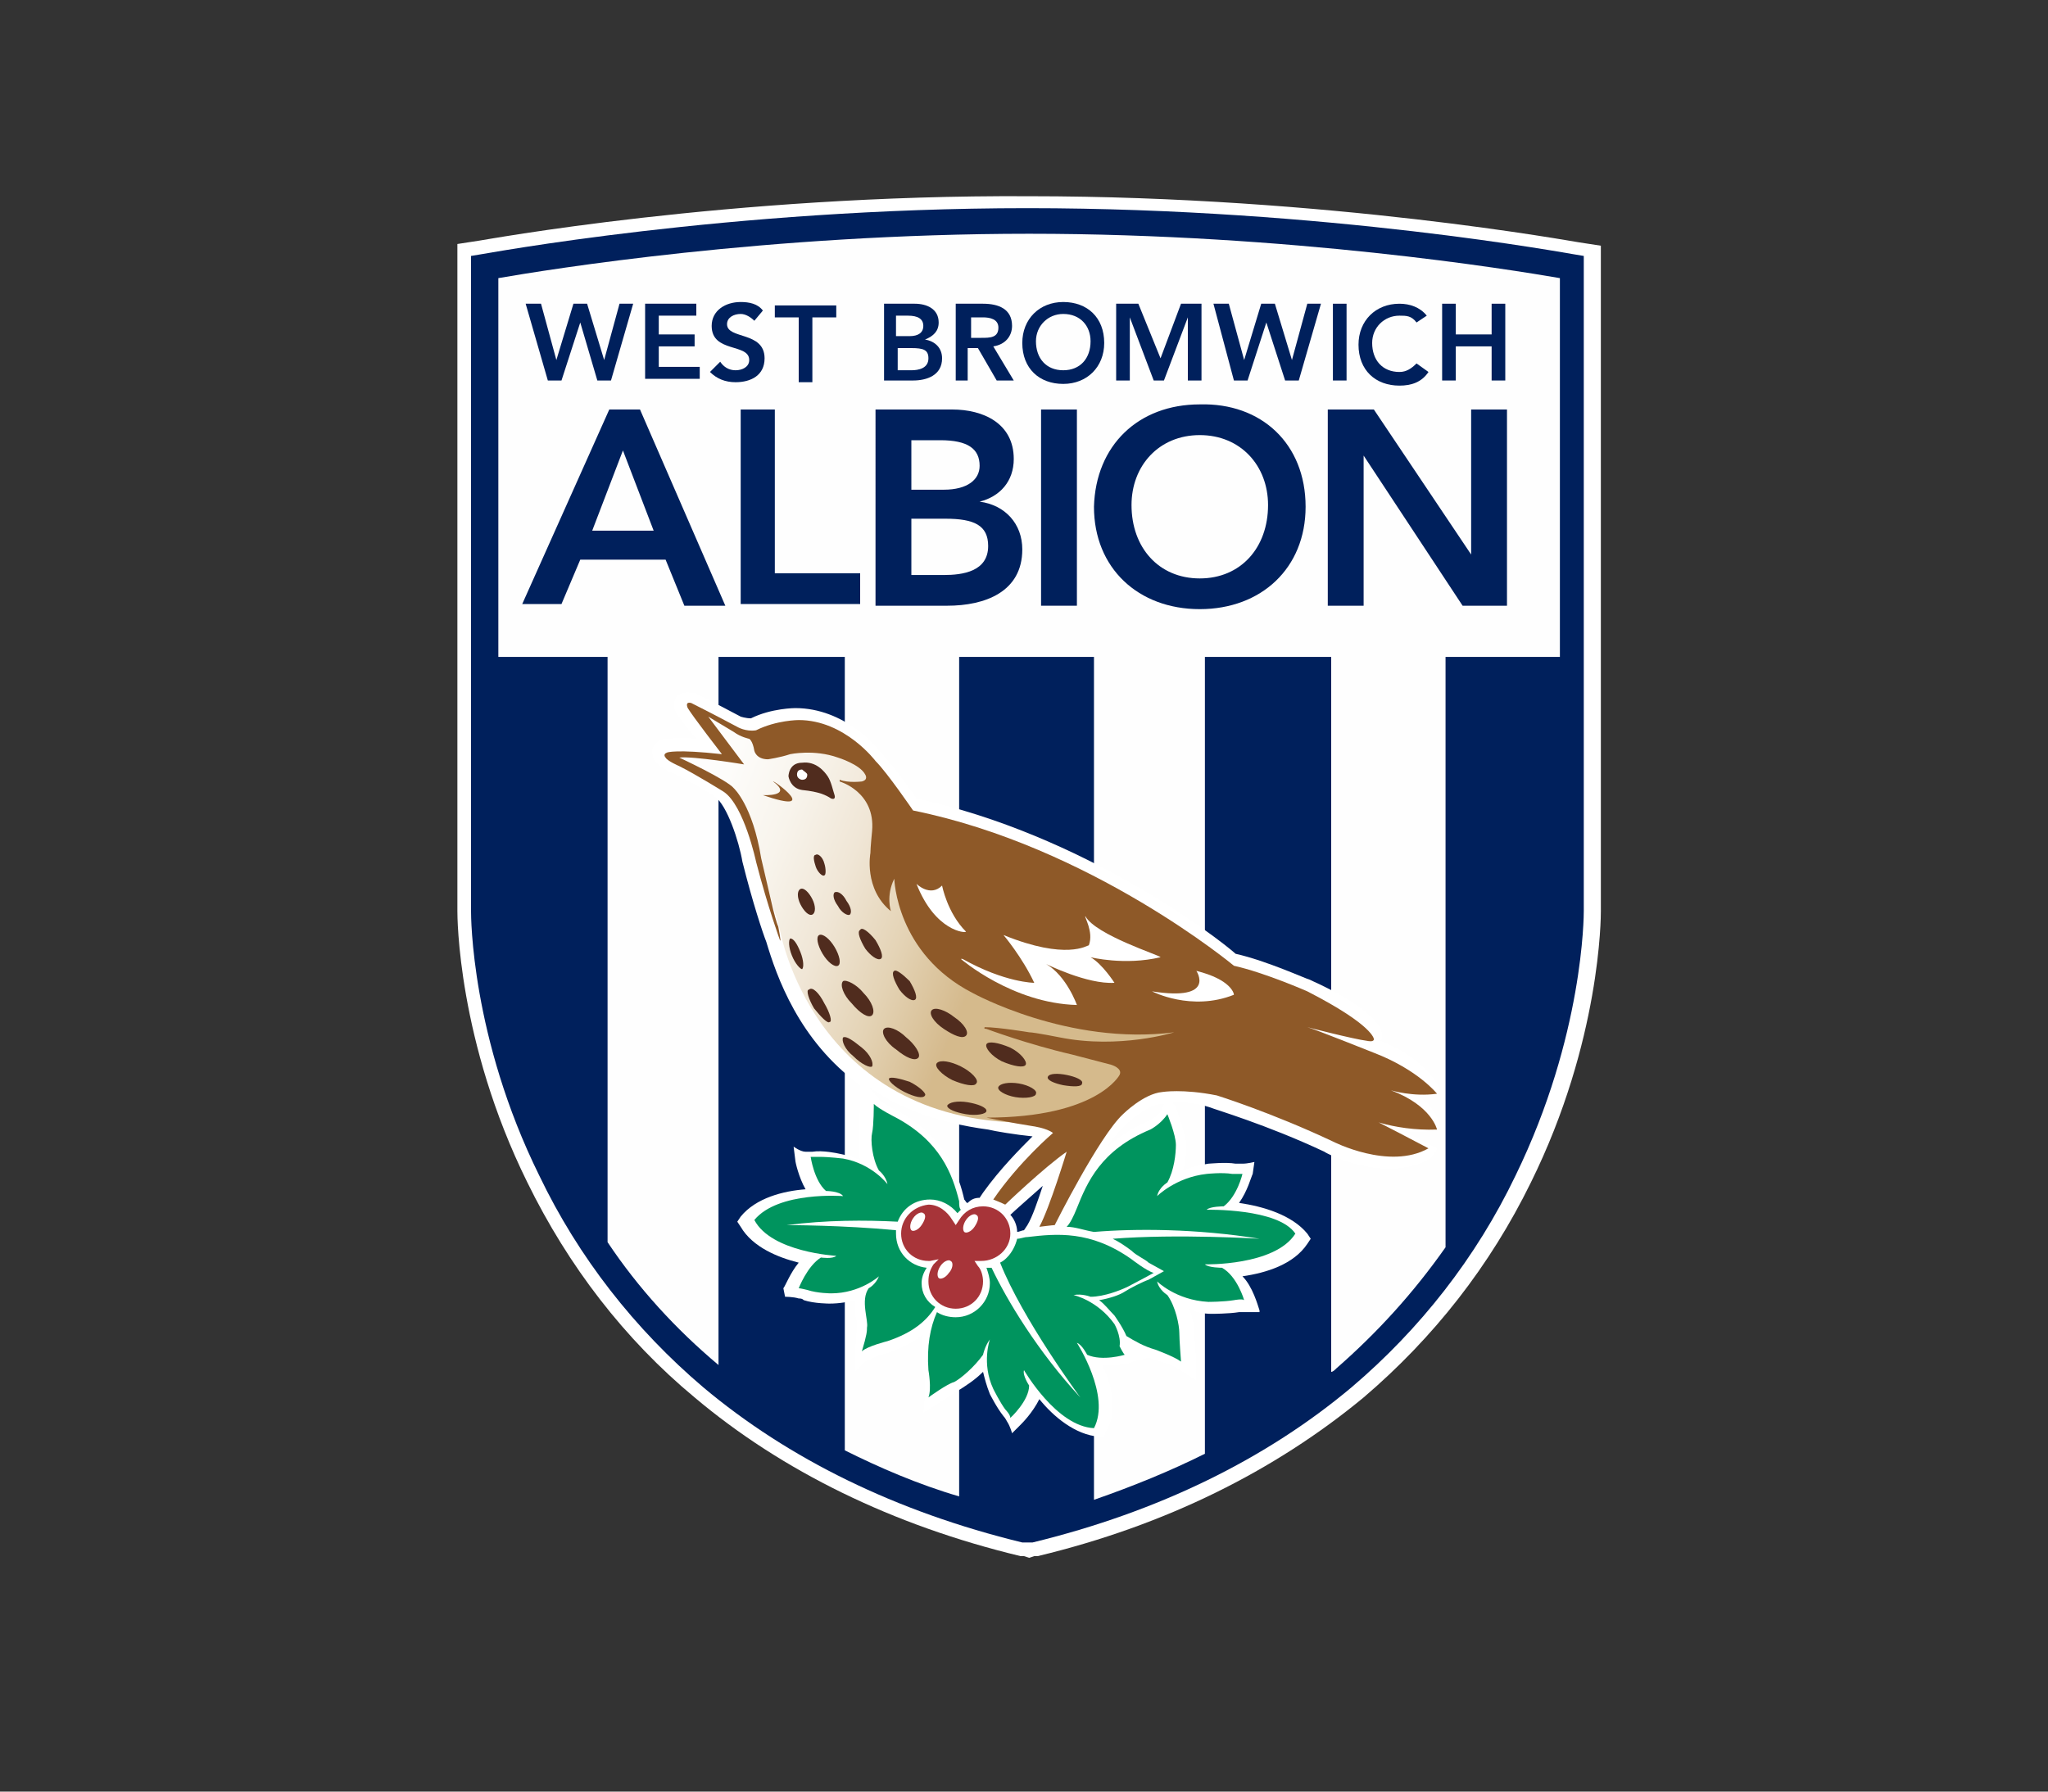 <?xml version="1.0" encoding="utf-8"?>
<!-- Generator: Adobe Illustrator 25.3.0, SVG Export Plug-In . SVG Version: 6.00 Build 0)  -->
<svg version="1.1" id="Layer_1" xmlns="http://www.w3.org/2000/svg" xmlns:xlink="http://www.w3.org/1999/xlink" x="0px" y="0px"
	 viewBox="0 0 120 105" style="enable-background:new 0 0 120 105;" xml:space="preserve">
<rect x="0" y="0" width="120" height="105" fill="#333333" stroke="none"/>
<style type="text/css">
	.st0{fill:#FFFFFF;}
	.st1{fill:#00205C;}
	.st2{fill:#FEFEFE;}
	.st3{fill:#FFFFFF;stroke:#FFFFFF;stroke-width:0.757;}
	.st4{fill:url(#SVGID_1_);}
	.st5{fill:#8E5928;}
	.st6{fill:#502C1E;}
	.st7{fill:#00945E;}
	.st8{fill:#A73439;}
</style>
<g>
	<path class="st0" d="M28.1,14.1l-1.3,0.2v39.1c0,0.3,0,7.6,4.1,15.9c2.4,4.9,5.7,9.2,9.8,12.6c5.1,4.3,11.6,7.5,19.1,9.3l0.2,0
		c0,0,0.3,0.1,0.3,0.1l0.3-0.1l0.2,0c7.5-1.8,13.9-5,19.1-9.3c4.1-3.5,7.4-7.7,9.8-12.6c4.1-8.3,4.1-15.6,4.1-15.9V14.4l-1.3-0.2
		c-0.1,0-14.6-2.7-32.2-2.7C42.7,11.4,28.2,14.1,28.1,14.1z"/>
	<path class="st1" d="M92.2,14.9c-0.1,0-14.4-2.7-32-2.7c-17.6,0-31.9,2.7-32,2.7l-0.6,0.1v38.4c0,0.3,0,7.4,4,15.5
		c2.3,4.8,5.6,9,9.6,12.4c5,4.2,11.3,7.3,18.7,9.1l0.2,0l0.1,0l0.1,0l0.2,0c7.4-1.8,13.7-4.9,18.7-9.1c4-3.4,7.3-7.6,9.6-12.4
		c4-8.2,4-15.3,4-15.5c0,0,0-31.8,0-31.8v-6.6L92.2,14.9z"/>
	<g>
		<path class="st2" d="M78.3,80.2c-0.1,0.1-0.2,0.2-0.3,0.2V38.5h-7.4v46.7c-2,1-4.2,1.9-6.5,2.7V38.5h-7.9v49.2
			C53.8,87,51.5,86,49.5,85V38.5h-7.4V80c-2.5-2.1-4.7-4.5-6.5-7.2V38.5h-6.4V16.3c2.9-0.5,15.8-2.6,31.1-2.6
			c15.3,0,28.2,2.1,31.1,2.6v22.2h-6.7v34.6C82.8,75.8,80.7,78.1,78.3,80.2z"/>
	</g>
	<g>
		<path class="st1" d="M35.7,24h1.8l5,11.5h-2.4L39,32.8H34l-1.1,2.6h-2.3L35.7,24z M38.3,31.1l-1.8-4.7l-1.8,4.7H38.3z"/>
		<path class="st1" d="M43.3,24h2.1v9.6h5v1.8h-7V24z"/>
		<path class="st1" d="M51.3,24h4.5c1.8,0,3.6,0.8,3.6,2.9c0,1.3-0.8,2.2-2,2.5v0c1.5,0.2,2.5,1.3,2.5,2.8c0,2.5-2.2,3.3-4.4,3.3
			h-4.2V24z M53.4,28.7h1.9c1.4,0,2.1-0.6,2.1-1.4c0-1-0.7-1.5-2.3-1.5h-1.7V28.7z M53.4,33.7h1.9c1.1,0,2.6-0.2,2.6-1.7
			c0-1.2-0.8-1.6-2.5-1.6h-2V33.7z"/>
		<path class="st1" d="M61,24h2.1v11.5H61V24z"/>
		<path class="st1" d="M70.3,23.7c3.6-0.1,6.2,2.3,6.2,6c0,3.6-2.6,6-6.2,6c-3.6,0-6.2-2.4-6.2-6C64.2,26.1,66.7,23.7,70.3,23.7z
			 M70.3,33.9c2.4,0,4-1.8,4-4.3c0-2.3-1.6-4.1-4-4.1c-2.4,0-4,1.8-4,4.1C66.3,32.1,67.9,33.9,70.3,33.9z"/>
		<path class="st1" d="M77.7,24h2.8l5.7,8.5l0,0h0l0,0V24h2.1v11.5h-2.6l-5.8-8.8h0v8.8h-2.1V24z"/>
	</g>
	<g>
		<path class="st1" d="M30.8,17.8h0.9l0.9,3.3h0l1-3.3h0.8l1,3.3h0l0.9-3.3h0.8l-1.3,4.5H35L34,18.9h0l-1.1,3.4h-0.8L30.8,17.8z"/>
		<path class="st1" d="M37.8,17.8h3v0.7h-2.2v1.1h2.1v0.7h-2.1v1.2H41v0.7h-3.2V17.8z"/>
		<path class="st1" d="M44.2,18.8c-0.2-0.2-0.5-0.4-0.8-0.4c-0.4,0-0.8,0.2-0.8,0.6c0,0.9,2.2,0.4,2.2,2c0,1-0.8,1.4-1.7,1.4
			c-0.6,0-1.1-0.2-1.5-0.6l0.6-0.6c0.2,0.3,0.5,0.5,0.9,0.5c0.4,0,0.8-0.2,0.8-0.6c0-1-2.2-0.4-2.2-2c0-0.9,0.8-1.4,1.7-1.4
			c0.5,0,1,0.1,1.3,0.5L44.2,18.8z"/>
		<path class="st1" d="M46.8,18.6h-1.4v-0.7H49v0.7h-1.4v3.8h-0.8V18.6z"/>
		<path class="st1" d="M51.8,17.8h1.8c0.7,0,1.4,0.3,1.4,1.1c0,0.5-0.3,0.8-0.8,1v0c0.6,0.1,1,0.5,1,1.1c0,1-0.9,1.3-1.7,1.3h-1.7
			V17.8z M52.6,19.7h0.7c0.5,0,0.8-0.2,0.8-0.6c0-0.4-0.3-0.6-0.9-0.6h-0.7V19.7z M52.6,21.7h0.8c0.4,0,1-0.1,1-0.7
			c0-0.5-0.3-0.6-1-0.6h-0.8V21.7z"/>
		<path class="st1" d="M56,17.8h1.6c0.9,0,1.7,0.3,1.7,1.3c0,0.6-0.4,1.1-1.1,1.2l1.2,2h-1l-1.1-1.9h-0.6v1.9H56V17.8z M57.5,19.8
			c0.5,0,1,0,1-0.6c0-0.5-0.5-0.6-0.9-0.6h-0.7v1.2H57.5z"/>
		<path class="st1" d="M62.3,17.7c1.4,0,2.4,0.9,2.4,2.4c0,1.4-1,2.4-2.4,2.4c-1.4,0-2.4-0.9-2.4-2.4C59.9,18.7,60.9,17.7,62.3,17.7
			z M62.3,21.7c1,0,1.6-0.7,1.6-1.7c0-0.9-0.6-1.6-1.6-1.6c-0.9,0-1.6,0.7-1.6,1.6C60.7,21,61.3,21.7,62.3,21.7z"/>
		<path class="st1" d="M65.5,17.8h1.2L68,21l1.2-3.2h1.2v4.5h-0.8v-3.7h0l-1.4,3.7h-0.6l-1.4-3.7h0v3.7h-0.8V17.8z"/>
		<path class="st1" d="M71.1,17.8H72l0.9,3.3h0l1-3.3h0.8l1,3.3h0l0.9-3.3h0.8l-1.3,4.5h-0.8l-1.1-3.4h0l-1.1,3.4h-0.8L71.1,17.8z"
			/>
		<path class="st1" d="M78.1,17.8h0.8v4.5h-0.8V17.8z"/>
		<path class="st1" d="M83,18.9c-0.3-0.4-0.6-0.4-1-0.4c-0.9,0-1.6,0.7-1.6,1.6c0,1,0.6,1.7,1.6,1.7c0.4,0,0.7-0.2,1-0.5l0.7,0.5
			c-0.4,0.6-1,0.8-1.7,0.8c-1.4,0-2.4-0.9-2.4-2.4c0-1.4,1-2.4,2.4-2.4c0.6,0,1.2,0.2,1.6,0.7L83,18.9z"/>
		<path class="st1" d="M84.5,17.8h0.8v1.8h2.1v-1.8h0.8v4.5h-0.8v-2h-2.1v2h-0.8V17.8z"/>
	</g>
	<g>
		<path class="st0" d="M73.8,76.9l0-0.1c-0.1-0.3-0.4-1.4-1-2c1.4-0.2,3-0.7,3.8-1.9l0.2-0.3l-0.2-0.3c-0.9-1.1-2.6-1.6-4-1.8
			c0.5-0.7,0.7-1.5,0.8-1.7l0.1-0.7c0,0-0.4,0.1-0.7,0.1c-0.1,0-0.3,0-0.4,0c-0.6-0.1-1.5,0-1.6,0c-0.6,0.1-1,0.2-1.5,0.4
			c0.2-0.5,0.2-1.1,0.2-1.4c0-0.1,0-0.1,0-0.2c0-0.4-0.5-1.8-0.6-2.1l-0.2-0.3c0.5,0,1.3,0,2.2,0.3c0.2,0.1,3.3,1,6.7,2.6
			c0.1,0.1,3.6,1.9,6.2,0.4c0,0,0.3-0.3,0.4-0.6l-1.9-1c0,0,1.3,0.2,2.1-0.2c-0.3-1.4-1.4-1.9-1.4-1.9c0.9,0.1,1.4-0.2,1.4-0.2
			c-0.1-0.2-0.2-0.5-0.2-0.5c-0.1-0.1-0.8-1.5-3.3-2.5c0-0.1,0.1-0.2,0.1-0.2c0,0,0,0.1,0,0.1c0-0.1,0-0.1,0-0.2
			c0-0.4-0.5-1.6-4.3-3.3l0,0l0,0c-0.1,0-2.5-1.1-4.3-1.5c-1-0.9-8.9-7-18.7-9.1c-0.4-0.6-1.5-2.1-2.1-2.7c-0.2-0.3-2.1-2.6-5-2.6
			c0,0-1.4,0-2.6,0.6c-0.3,0-0.6-0.1-0.6-0.1c-1.5-0.8-2.7-1.4-2.7-1.4l-0.1,0l-0.1,0c-0.6-0.1-0.9,0.2-0.9,0.3
			c-0.2,0.4-0.1,0.7,0,0.8l0,0c0.1,0.3,0.7,1,1.2,1.6c-1-0.1-1.6,0-1.9,0l0,0c0,0,0,0,0,0c0,0,0,0,0,0c-0.4,0.1-0.5,0.3-0.6,0.4
			c0,0.1-0.1,0.2-0.1,0.3c0,0.2,0.1,0.4,0.1,0.5l0,0c0.1,0.1,0.2,0.4,1.1,0.8c0.9,0.4,2.4,1.3,2.5,1.4c0.7,0.5,1.4,2.6,1.6,3.8l0,0
			c0.6,2.4,1.2,4.2,1.4,4.7c0.6,2,1.9,5.8,5.5,8.4l0,1.2c0,0.3-0.1,1.3-0.1,1.6l0,0c0,0.1,0,0.2,0,0.4c0,0.3,0,0.8,0.1,1.2
			c-0.4-0.2-0.8-0.3-1.3-0.4c0,0-0.9-0.2-1.5-0.1c-0.1,0-0.3,0-0.4,0c-0.3,0-0.7-0.3-0.7-0.3l0.1,0.8c0,0.1,0.2,1,0.6,1.7
			c-1.3,0.1-2.9,0.5-3.8,1.6l-0.2,0.3l0.2,0.3c0.7,1.2,2.2,1.8,3.4,2.1c-0.5,0.6-0.8,1.4-0.9,1.5L46,76c0,0,0.5,0,0.8,0.1
			c0.1,0,0.2,0,0.3,0.1c0.6,0.2,1.5,0.2,1.5,0.2c0.6,0,1.1-0.1,1.5-0.2c0,0.1,0,0.2,0,0.4c0,0.3,0,0.6,0.1,0.8l0,0.4
			c0,0.3-0.1,1.3-0.1,1.6l0,1l0.6-0.6c0.2-0.1,0.8-0.4,1.3-0.5c0.9-0.3,1.6-0.7,2.1-1.1C54,78.5,54,78.9,54,79.5
			c0,0.3,0,0.6,0.1,0.9c0.1,0.4,0.1,0.8,0.1,1.1c0,0.1,0,0.2,0,0.3l-0.1,1l0.8-0.5c0.3-0.2,1.2-0.8,1.4-0.9c0.3-0.2,0.8-0.5,1.3-1
			c0.1,0.4,0.2,0.8,0.4,1.3c0,0,0.4,0.8,0.8,1.3c0.1,0.1,0.2,0.3,0.2,0.3c0.2,0.3,0.3,0.7,0.3,0.7l0.5-0.5c0.1-0.1,0.7-0.7,1.1-1.5
			c0.8,1,2.1,2.1,3.5,2.2l0.3,0l0.1-0.3c0.3-0.5,0.4-1,0.4-1.5c0-0.9-0.3-1.7-0.6-2.4c0.8,0.1,1.7-0.1,1.8-0.2l0.8-0.2
			c0,0,0.2,0,0.2,0c0.3,0.1,0.3,0.1,0.6,0.2c0.4,0.1,1.1,0.4,1.3,0.6l0.8,0.5l0-0.9c0-0.3-0.1-1.2-0.1-1.6c0,0,0-0.1,0-0.1
			c0,0,0,0,0-0.1c0-0.4-0.1-0.9-0.3-1.5C70,76.9,70.5,77,71,77c0,0,1,0,1.6-0.1c0.2,0,0.2,0,0.3,0C72.9,76.9,73.4,76.9,73.8,76.9z
			 M56.5,70.3c-0.3-1.3-1-3.6-3.9-5.2l0,0l0,0c-0.4-0.2-1-0.5-1.1-0.7l-0.6-0.7c1.7,1.2,4,2.1,7,2.5c0.4,0.1,1.6,0.3,2.6,0.4
			c-0.7,0.7-1.9,1.9-2.9,3.3l-0.2,0.3c-0.3,0-0.5,0.1-0.7,0.3C56.6,70.5,56.6,70.4,56.5,70.3z M59.6,72.2c0-0.4-0.2-0.8-0.4-1
			c0.2-0.2,1-0.9,1.9-1.7c-0.3,0.9-0.6,1.8-0.9,2.3L60,72.1C59.9,72.1,59.7,72.2,59.6,72.2z M68.1,65c-0.3,0.5-0.8,0.7-0.8,0.7
			c-1,0.4-1.8,1-2.4,1.5c0.2-0.4,0.5-0.7,0.7-0.9c0,0,0.4-0.4,0.5-0.5c0.3-0.3,1.2-1,1.9-1.1l0,0l0,0c0,0,0.1,0,0.2,0L68.1,65z"/>
		<path class="st3" d="M44.7,46.6c3.5,1.2,0.6-0.9,0.6-0.8C46.5,46.7,44.7,46.6,44.7,46.6z"/>
		<g>
			<path class="st3" d="M46.2,45.5c0,0,0-0.8,0.8-0.8c0.8-0.1,1.3,0.5,1.5,0.8c0.2,0.3,0.3,0.8,0.4,1.1c0,0,0.1,0.3-0.2,0.2
				c-0.3-0.2-0.7-0.4-1.7-0.5C46.3,46.2,46.2,45.5,46.2,45.5z"/>
			<path class="st3" d="M47.3,45.4c0,0.2-0.1,0.3-0.3,0.3c-0.1,0-0.3-0.1-0.3-0.3c0-0.2,0.1-0.3,0.3-0.3
				C47.1,45.2,47.3,45.3,47.3,45.4z"/>
		</g>
		<path class="st3" d="M67.5,58.1c3.8,0.6,2.6-1.2,2.6-1.2c2,0.5,2.2,1.3,2.2,1.4C69.8,59.3,67.5,58.1,67.5,58.1z"/>
		<g>
			<path class="st3" d="M48.3,50.6c0.1,0.3,0.1,0.7,0,0.7c-0.1,0.1-0.4-0.2-0.5-0.5c-0.1-0.3-0.2-0.7,0-0.7
				C47.9,50,48.2,50.2,48.3,50.6z"/>
			<path class="st3" d="M49.6,52.8c0.3,0.4,0.3,0.7,0.2,0.8c-0.1,0.1-0.5-0.1-0.7-0.5c-0.3-0.4-0.3-0.7-0.2-0.8
				C49.1,52.2,49.4,52.4,49.6,52.8z"/>
			<path class="st3" d="M51.3,55.1c0.3,0.5,0.5,1,0.3,1.1c-0.2,0.1-0.6-0.2-0.9-0.6c-0.3-0.5-0.5-1-0.3-1.1
				C50.5,54.3,50.9,54.6,51.3,55.1z"/>
			<path class="st3" d="M53.3,57.5c0.3,0.5,0.5,1,0.3,1.1c-0.2,0.1-0.6-0.2-0.9-0.6c-0.3-0.5-0.5-1-0.3-1.1
				C52.5,56.8,52.9,57.1,53.3,57.5z"/>
			<path class="st3" d="M56.3,62.5c0.6,0.3,1.1,0.8,0.9,1c-0.1,0.2-0.7,0.1-1.4-0.2c-0.6-0.3-1.1-0.8-0.9-1
				C55.1,62.1,55.7,62.2,56.3,62.5z"/>
			<path class="st3" d="M55.9,59.6c0.6,0.4,0.9,0.9,0.7,1.1c-0.2,0.2-0.7,0-1.3-0.4c-0.6-0.4-0.9-0.9-0.7-1.1
				C54.8,59,55.4,59.2,55.9,59.6z"/>
			<path class="st3" d="M59.2,61.4c0.6,0.3,1,0.8,0.9,1c-0.1,0.2-0.7,0.1-1.4-0.2c-0.6-0.3-1-0.8-0.9-1C57.9,61,58.5,61.1,59.2,61.4
				z"/>
		</g>
		
			<linearGradient id="SVGID_1_" gradientUnits="userSpaceOnUse" x1="25.593" y1="39.541" x2="57.346" y2="54.348" gradientTransform="matrix(0.999 -5.130000e-02 5.130000e-02 0.999 9.934 10.258)">
			<stop  offset="0" style="stop-color:#FFFFFF"/>
			<stop  offset="0.103" style="stop-color:#FDFCFA"/>
			<stop  offset="0.221" style="stop-color:#F8F4EC"/>
			<stop  offset="0.347" style="stop-color:#F0E6D6"/>
			<stop  offset="0.477" style="stop-color:#E4D3B5"/>
			<stop  offset="0.611" style="stop-color:#D5BA8D"/>
			<stop  offset="0.612" style="stop-color:#D5BA8C"/>
		</linearGradient>
		<path class="st4" d="M45.7,54.5c0,0,1.9,11.2,14.4,11.3c3.1,0,2.9-0.4,2.9-0.4l0.2-0.1c0,0,1.8-0.7,1.8-0.8c0-0.1,1.1-1.3,1.1-1.3
			l4.3-3l-9.3-0.9l-4.7-1.9l-2.2-2.3l-1-1.7L53,51.6L51.8,46l-2.3-2.3l-1.9-0.3l-2.8,0.3l-0.9-0.5l-3.1-1.5l2.1,2.7l-3.6-0.2
			l3.4,1.9l1,1.4L45.7,54.5z"/>
		<path class="st5" d="M44.7,46.6c3.5,1.2,0.6-0.9,0.6-0.8C46.5,46.7,44.7,46.6,44.7,46.6z"/>
		<g>
			<path class="st6" d="M46.2,45.5c0,0,0-0.8,0.8-0.8c0.8-0.1,1.3,0.5,1.5,0.8c0.2,0.3,0.3,0.8,0.4,1.1c0,0,0.1,0.3-0.2,0.2
				c-0.3-0.2-0.7-0.4-1.7-0.5C46.3,46.2,46.2,45.5,46.2,45.5z"/>
			<path class="st0" d="M47.3,45.4c0,0.2-0.1,0.3-0.3,0.3c-0.1,0-0.3-0.1-0.3-0.3c0-0.2,0.1-0.3,0.3-0.3
				C47.1,45.2,47.3,45.3,47.3,45.4z"/>
		</g>
		<path class="st6" d="M47.6,52.7c0.2,0.4,0.2,0.8,0,0.9c-0.2,0.1-0.5-0.2-0.7-0.6c-0.2-0.4-0.2-0.8,0-0.9
			C47.1,52,47.4,52.3,47.6,52.7z"/>
		<path class="st6" d="M48.3,50.6c0.1,0.3,0.1,0.7,0,0.7c-0.1,0.1-0.4-0.2-0.5-0.5c-0.1-0.3-0.2-0.7,0-0.7
			C47.9,50,48.2,50.2,48.3,50.6z"/>
		<path class="st6" d="M49.6,52.8c0.3,0.4,0.3,0.7,0.2,0.8c-0.1,0.1-0.5-0.1-0.7-0.5c-0.3-0.4-0.3-0.7-0.2-0.8
			C49.1,52.2,49.4,52.4,49.6,52.8z"/>
		<path class="st6" d="M48.9,55.5c0.3,0.5,0.4,1,0.2,1.1c-0.2,0.1-0.6-0.2-0.9-0.7c-0.3-0.5-0.4-1-0.2-1.1
			C48.2,54.7,48.6,55,48.9,55.5z"/>
		<path class="st6" d="M51.3,55.1c0.3,0.5,0.5,1,0.3,1.1c-0.2,0.1-0.6-0.2-0.9-0.6c-0.3-0.5-0.5-1-0.3-1.1
			C50.5,54.3,50.9,54.6,51.3,55.1z"/>
		<path class="st6" d="M53.3,57.5c0.3,0.5,0.5,1,0.3,1.1c-0.2,0.1-0.6-0.2-0.9-0.6c-0.3-0.5-0.5-1-0.3-1.1
			C52.5,56.8,52.9,57.1,53.3,57.5z"/>
		<path class="st6" d="M48.3,58.8c0.3,0.5,0.5,1.1,0.3,1.1c-0.1,0.1-0.5-0.3-0.9-0.8c-0.3-0.5-0.5-1.1-0.3-1.1
			C47.6,57.8,48,58.2,48.3,58.8z"/>
		<path class="st6" d="M50.5,61.4c0.5,0.4,0.7,0.9,0.6,1.1c-0.1,0.1-0.6-0.1-1.1-0.6c-0.5-0.4-0.7-0.9-0.6-1.1
			C49.6,60.7,50,61,50.5,61.4z"/>
		<path class="st6" d="M53.3,63.4c0.6,0.3,1,0.7,0.9,0.8c-0.1,0.2-0.6,0.1-1.2-0.2c-0.6-0.3-1-0.7-0.9-0.8
			C52.2,63.1,52.7,63.2,53.3,63.4z"/>
		<path class="st6" d="M56.3,62.5c0.6,0.3,1.1,0.8,0.9,1c-0.1,0.2-0.7,0.1-1.4-0.2c-0.6-0.3-1.1-0.8-0.9-1
			C55.1,62.1,55.7,62.2,56.3,62.5z"/>
		<path class="st6" d="M50.6,58.2c0.5,0.5,0.7,1.1,0.5,1.3c-0.2,0.2-0.7-0.1-1.2-0.7c-0.5-0.5-0.7-1.1-0.5-1.3
			C49.6,57.4,50.2,57.7,50.6,58.2z"/>
		<path class="st6" d="M53.1,60.8c0.5,0.4,0.9,1,0.7,1.2c-0.2,0.2-0.7,0-1.3-0.5c-0.6-0.4-0.9-1-0.7-1.2
			C52,60.1,52.6,60.3,53.1,60.8z"/>
		<path class="st6" d="M55.9,59.6c0.6,0.4,0.9,0.9,0.7,1.1c-0.2,0.2-0.7,0-1.3-0.4c-0.6-0.4-0.9-0.9-0.7-1.1
			C54.8,59,55.4,59.2,55.9,59.6z"/>
		<path class="st6" d="M59.2,61.4c0.6,0.3,1,0.8,0.9,1c-0.1,0.2-0.7,0.1-1.4-0.2c-0.6-0.3-1-0.8-0.9-1C57.9,61,58.5,61.1,59.2,61.4z
			"/>
		<path class="st6" d="M59.7,63.5c0.6,0.1,1.1,0.4,1,0.6c0,0.2-0.6,0.3-1.2,0.2c-0.6-0.1-1.1-0.4-1-0.6
			C58.6,63.5,59.1,63.4,59.7,63.5z"/>
		<path class="st6" d="M56.7,64.6c0.6,0.1,1.1,0.3,1.1,0.5c0,0.2-0.6,0.3-1.2,0.2c-0.6-0.1-1.1-0.3-1.1-0.5
			C55.6,64.6,56.1,64.5,56.7,64.6z"/>
		<path class="st6" d="M62.5,63c0.5,0.1,1,0.3,0.9,0.5c0,0.2-0.5,0.2-1.1,0.1c-0.5-0.1-1-0.3-0.9-0.5C61.5,62.9,62,62.9,62.5,63z"/>
		<path class="st6" d="M46.9,55.8c0.2,0.5,0.2,0.9,0.1,1c-0.1,0-0.4-0.3-0.6-0.8c-0.2-0.5-0.2-0.9-0.1-1
			C46.5,55,46.7,55.3,46.9,55.8z"/>
		<path class="st7" d="M70.7,70.9c0.2-0.2,1-0.2,1-0.2c0.8-0.6,1.1-1.9,1.1-1.9c-0.1,0-0.6,0-0.6,0c-0.6-0.1-1.5,0-1.5,0
			c-1.8,0.2-2.9,1.3-2.9,1.3c0.1-0.5,0.6-0.8,0.6-0.8c0.4-0.7,0.5-1.7,0.5-2.2c0-0.6-0.5-1.8-0.5-1.8c-0.4,0.6-1,0.9-1,0.9
			c-2.9,1.2-3.7,3.1-4.3,4.6c-0.2,0.5-0.4,0.9-0.6,1.1c0.5,0,1,0.2,1.6,0.3c2.4-0.2,6-0.2,9.7,0.4c0,0-4.8-0.3-8.6,0
			c0.4,0.2,0.7,0.4,1.1,0.7l0,0l0,0c0.3,0.3,0.8,0.5,1,0.7l0.9,0.5l-0.9,0.5c-0.3,0.1-1.1,0.5-1.4,0.7c-0.3,0.2-0.9,0.4-1.5,0.5
			c0.3,0.2,0.6,0.6,0.9,0.9c0,0,0.5,0.7,0.7,1.2c0.5,0.3,1,0.6,1.7,0.8c0,0,1.1,0.4,1.5,0.7c0,0-0.1-1.3-0.1-1.7
			c0-0.4-0.2-1.5-0.7-2.2c0,0-0.5-0.3-0.6-0.8c0,0,1.1,1.1,3,1.2c0,0,0.9,0,1.5-0.1c0,0,0.5-0.1,0.6,0c0,0-0.4-1.4-1.3-1.9
			c0,0-0.8,0-1-0.2c0,0,4.1,0.1,5.3-1.8h0C74.9,70.8,70.7,70.9,70.7,70.9z"/>
		<path class="st7" d="M65.3,77.6c-1-1.4-2.4-1.7-2.4-1.7c0.5-0.1,1,0.1,1,0.1c0.8,0,1.8-0.4,2.2-0.6c0.4-0.2,1.5-0.8,1.5-0.8
			c-0.4-0.1-1.3-0.8-1.3-0.8c-2.4-1.7-4.4-1.5-6.1-1.3c-0.2,0-0.4,0.1-0.6,0.1c-0.1,0.4-0.3,0.8-0.6,1.1c-0.1,0.1-0.2,0.2-0.4,0.3
			c1.3,3.3,4.7,7.9,4.7,7.9c-2.5-2.7-4.3-5.7-5.2-7.6c-0.1,0-0.2,0-0.3,0c0.1,0.3,0.2,0.6,0.2,0.9c0,1.1-0.9,2-2,2
			c-0.4,0-0.8-0.1-1.1-0.3c-0.4,0.9-0.6,2-0.5,3.4c0,0,0.2,1.1,0,1.6c0,0,1.1-0.8,1.5-0.9c0.4-0.2,1.2-0.9,1.7-1.6
			c0,0,0.1-0.5,0.4-0.9c0,0-0.5,1.4,0.2,2.9c0,0,0.4,0.8,0.7,1.2c0,0,0.3,0.3,0.3,0.5c0,0,1.1-1,1.1-1.9c0,0-0.4-0.6-0.3-0.9
			c0,0,1.9,3.3,4.1,3.4l0,0c1-1.9-1-5-1-5c0.3,0.1,0.6,0.7,0.6,0.7c0.9,0.4,2.2,0,2.2,0c-0.1-0.1-0.3-0.5-0.3-0.5
			C65.7,78.3,65.3,77.6,65.3,77.6z"/>
		<path class="st7" d="M54,75.2c0-0.3,0.1-0.6,0.3-0.9c-1-0.1-1.8-0.9-1.8-2c0-0.1,0-0.2,0-0.2c-3.1-0.3-6.4-0.3-6.4-0.3
			c2.3-0.3,4.6-0.3,6.5-0.2c0.3-0.8,1-1.3,1.9-1.3c0.6,0,1.2,0.3,1.6,0.8c0.1-0.1,0.1-0.1,0.2-0.2c-0.1-0.1-0.1-0.3-0.1-0.5
			c-0.4-1.6-1.1-3.5-3.7-4.9c0,0-1-0.5-1.3-0.8c0,0,0,1.3-0.1,1.7c-0.1,0.4,0,1.5,0.4,2.2c0,0,0.4,0.3,0.5,0.8c0,0-0.9-1.2-2.6-1.5
			c0,0-0.8-0.1-1.4-0.1c0,0-0.4,0-0.5,0c0,0,0.2,1.4,0.9,2c0,0,0.8,0,1,0.3c0,0-3.8-0.3-5.2,1.4l0,0c1,1.9,4.8,2.1,4.8,2.1
			c-0.2,0.2-0.9,0.1-0.9,0.1c-0.8,0.5-1.3,1.8-1.3,1.8c0.1,0,0.5,0.1,0.5,0.1c0.6,0.2,1.4,0.2,1.4,0.2c1.7,0,2.8-1,2.8-1
			c-0.2,0.5-0.6,0.7-0.6,0.7c-0.5,0.7,0,1.9-0.1,2.3c0,0.2,0,0.4-0.3,1.4c0.3-0.3,1.5-0.6,1.5-0.6c1.5-0.5,2.3-1.2,2.8-2
			C54.3,76.3,54,75.8,54,75.2z"/>
		<path class="st8" d="M52.8,72.3c0,0.9,0.7,1.6,1.6,1.6l0.1,0l0.5-0.1l-0.3,0.3c-0.2,0.3-0.3,0.6-0.3,1c0,0.9,0.7,1.6,1.6,1.6
			c0.9,0,1.6-0.7,1.6-1.6c0-0.3-0.1-0.7-0.3-0.9l-0.2-0.3l0.4,0c0.9,0,1.7-0.7,1.7-1.6c0-0.9-0.7-1.6-1.6-1.6
			c-0.6,0-1.1,0.3-1.4,0.8L56,71.8l-0.2-0.3c-0.3-0.5-0.8-0.9-1.4-0.9C53.5,70.7,52.8,71.4,52.8,72.3z"/>
		<path class="st0" d="M54,71.8c-0.2,0.3-0.5,0.4-0.6,0.3c-0.1-0.1-0.1-0.4,0.1-0.7c0.2-0.3,0.5-0.4,0.6-0.3
			C54.3,71.2,54.2,71.5,54,71.8z"/>
		<path class="st0" d="M57.1,71.9c-0.2,0.3-0.5,0.4-0.6,0.3c-0.1-0.1-0.1-0.4,0.1-0.7c0.2-0.3,0.5-0.4,0.6-0.3
			C57.4,71.3,57.3,71.6,57.1,71.9z"/>
		<path class="st0" d="M55.6,74.6c-0.2,0.3-0.5,0.4-0.6,0.3c-0.1-0.1-0.1-0.4,0.1-0.7c0.2-0.3,0.5-0.4,0.6-0.3
			C55.9,74,55.8,74.4,55.6,74.6z"/>
		<path class="st5" d="M84.2,66.2c0,0-0.3-1.4-2.7-2.3c0,0,1.3,0.4,2.7,0.2c0,0-1.1-1.4-3.7-2.4c0,0-3.5-1.4-3.9-1.5
			c0,0,2.7,0.7,3.5,0.8c0,0,0.4,0.1,0.4-0.1c0,0,0-0.8-3.9-2.8c0,0-2.5-1.1-4.3-1.5c0,0-8.4-7-18.8-9.1c0,0-1.5-2.2-2.2-2.9
			c0,0-1.8-2.4-4.5-2.4c0,0-1.3,0-2.5,0.6c-0.6,0.1-1.1-0.2-1.1-0.2c-1.5-0.8-2.7-1.4-2.7-1.4c-0.4-0.1-0.2,0.3-0.2,0.3
			c0.3,0.5,2,2.7,2,2.7c-2.7-0.3-3.2-0.1-3.2-0.1c-0.3,0.1-0.1,0.3-0.1,0.3c0.1,0.2,0.8,0.5,0.8,0.5c1,0.5,2.6,1.5,2.6,1.5
			c1.2,0.8,1.9,4.1,1.9,4.1c0.7,2.7,1.4,4.6,1.4,4.6c0.1,0.2-0.1-0.8-0.1-0.8c-0.1-0.2-0.3-1-0.3-1c-0.3-1.3-0.7-3-0.7-3
			c-0.5-3.1-1.6-4.1-1.6-4.1c-0.4-0.5-3.2-1.8-3.2-1.8c0.8-0.1,3.8,0.4,3.8,0.4L41.5,42l1.5,0.9c0.4,0.3,0.9,0.4,0.9,0.4
			s0.2,0.1,0.3,0.7c0,0,0.1,0.5,0.8,0.5c0,0,0.7-0.1,1.3-0.3c0,0,1.4-0.3,2.8,0.2c0,0,1.3,0.4,1.6,1c0,0,0.2,0.3-0.2,0.4
			c0,0-0.8,0.1-1.3-0.1l0,0.1c0,0,2.1,0.6,1.9,2.9c0,0-0.1,1-0.1,1.3c0,0-0.4,2.1,1.2,3.4c0,0-0.3-0.9,0.2-1.9c0,0,0.1,4.4,4.6,6.7
			c0,0,5.6,3.1,11.8,2.3c0,0-3.2,1-6.7,0.3c0,0-1.5-0.3-1.8-0.3c0,0-1.8-0.3-2.6-0.3c0,0-0.1,0.1,0.1,0.1c0,0,2.4,0.9,5,1.5
			c0,0,1.9,0.5,2.3,0.6c0,0,0.7,0.2,0.5,0.6c0,0-1.3,2.5-7.8,2.5c0,0,1.4,0.3,2.7,0.5c0,0,0.8,0.1,1.2,0.4c0,0-2,1.7-3.5,3.9
			c0,0,0.5,0.2,0.7,0.3c0,0,2.3-2.2,3.6-3.1c0,0-1,3.3-1.6,4.4c0,0,0.8-0.1,0.9-0.1c0,0,2.6-5.2,4-6.5c0,0,1.2-1.2,2.3-1.3
			c0,0,1.2-0.2,3.2,0.2c0,0,3.2,1,6.8,2.7c0,0,3.3,1.7,5.6,0.4c0,0-3.4-1.8-4.1-2.1C79.5,65.4,81.6,66.3,84.2,66.2z"/>
		<path class="st0" d="M53.7,51.8c0,0,0.8,0.8,1.5,0.1c0,0,0.3,1.6,1.4,2.7C56.6,54.7,54.8,54.6,53.7,51.8z"/>
		<path class="st0" d="M63.9,56.1c0.7,0.4,1.4,1.5,1.4,1.5c-1.6,0.1-4-1.1-4-1.1c1.2,0.7,1.8,2.4,1.8,2.4c-3.8-0.1-6.8-2.7-6.8-2.7
			l0.1,0c2.5,1.4,4.2,1.4,4.2,1.4c-0.7-1.5-1.8-2.8-1.8-2.8c3.7,1.5,4.9,0.6,5,0.6c0.3-0.8-0.3-1.7-0.2-1.7c0.6,1.1,4.4,2.3,4.4,2.4
			C65.9,56.6,63.9,56.1,63.9,56.1z"/>
		<path class="st0" d="M67.5,58.1c3.8,0.6,2.6-1.2,2.6-1.2c2,0.5,2.2,1.3,2.2,1.4C69.8,59.3,67.5,58.1,67.5,58.1z"/>
	</g>
</g>
</svg>
